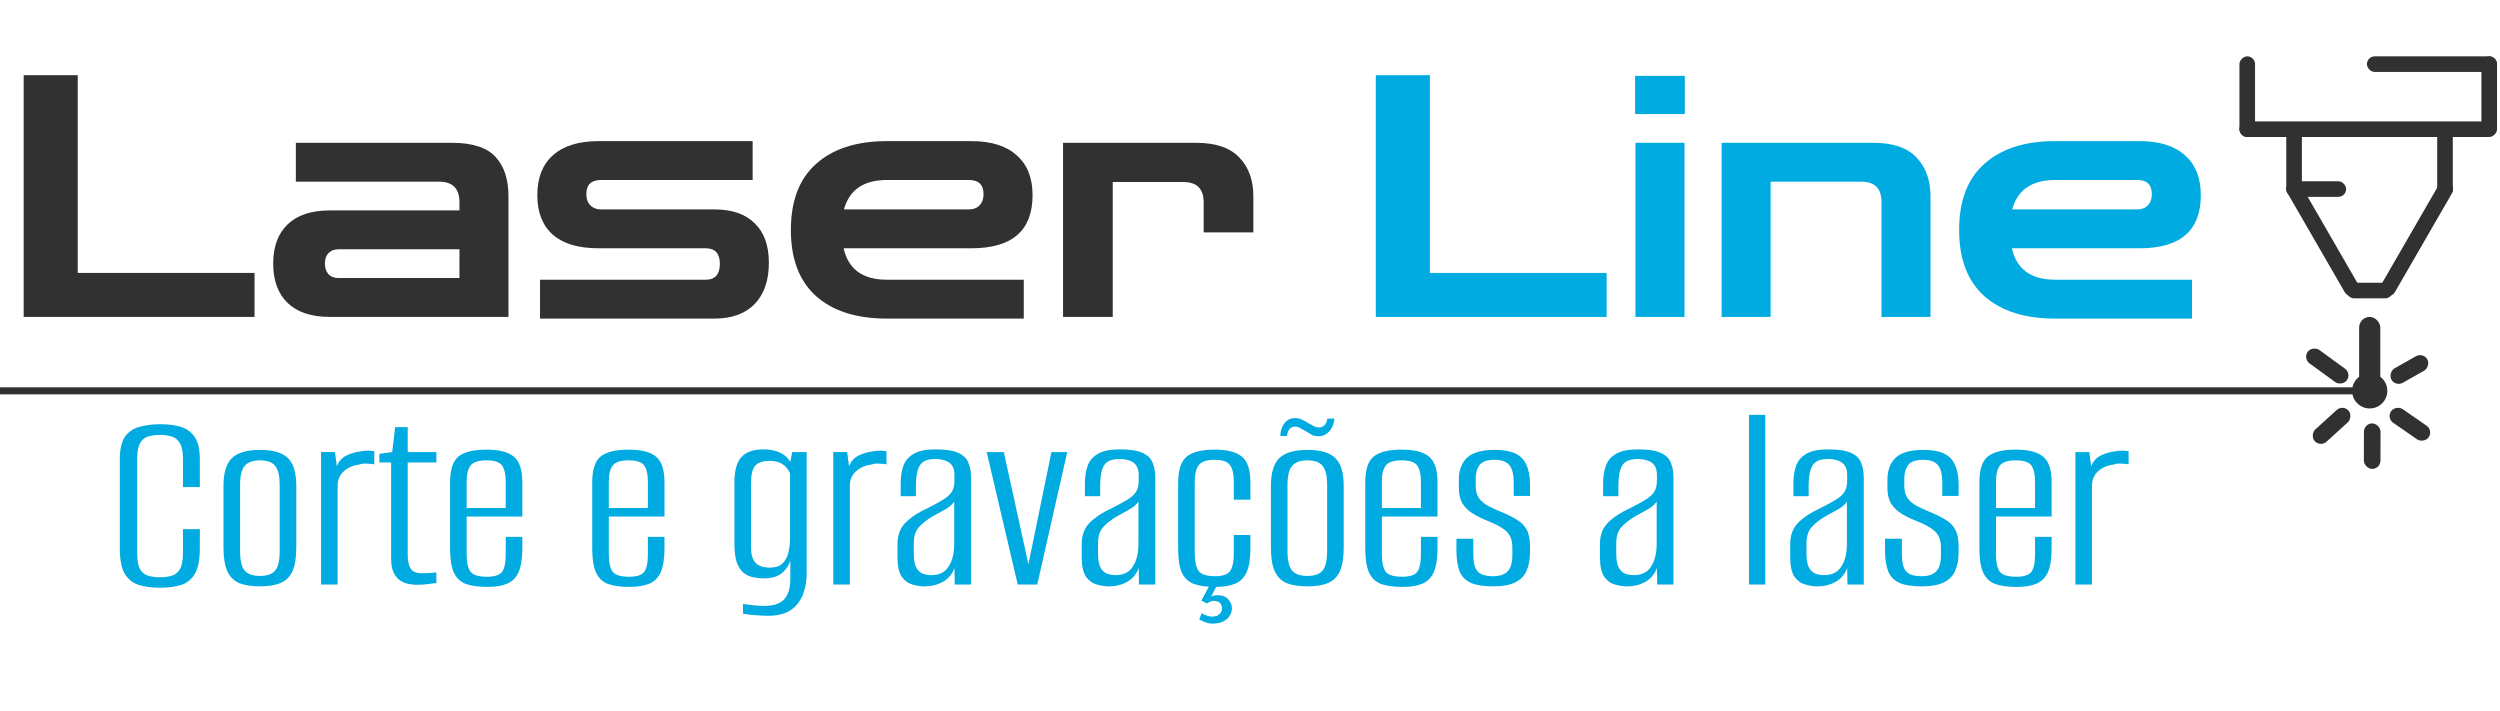 <svg width="355" height="101" viewBox="0 0 355 101" fill="none" xmlns="http://www.w3.org/2000/svg">
<path d="M195.36 45V10.68H203.04V38.76H228.144V45H195.36ZM232.234 45V20.28H239.194V45H232.234ZM232.186 16.2V10.776H239.242V16.2H232.186ZM244.468 45V20.28H266.02C268.836 20.28 270.884 20.984 272.164 22.392C273.476 23.768 274.132 25.592 274.132 27.864V45H267.172V28.68C267.172 26.76 266.212 25.8 264.292 25.8H251.428V45H244.468ZM291.828 45.24C287.54 45.24 284.196 44.184 281.796 42.072C279.396 39.928 278.196 36.792 278.196 32.664C278.196 28.504 279.396 25.368 281.796 23.256C284.196 21.112 287.54 20.04 291.828 20.04H303.828C306.644 20.04 308.788 20.712 310.26 22.056C311.764 23.368 312.516 25.256 312.516 27.72C312.516 32.744 309.62 35.256 303.828 35.256H285.684C286.356 38.232 288.404 39.72 291.828 39.72H311.268V45.24H291.828ZM291.828 25.56C288.532 25.56 286.5 26.952 285.732 29.736H303.492C304.132 29.736 304.628 29.544 304.98 29.16C305.364 28.776 305.556 28.248 305.556 27.576C305.556 26.232 304.868 25.56 303.492 25.56H291.828Z" fill="#00ABE1"/>
<path d="M3.36 45V10.68H11.04V38.76H36.144V45H3.36ZM46.81 45C44.218 45 42.234 44.344 40.858 43.032C39.482 41.72 38.794 39.848 38.794 37.416C38.794 35.016 39.482 33.16 40.858 31.848C42.234 30.536 44.218 29.88 46.81 29.88H65.242V28.728C65.242 26.776 64.282 25.8 62.362 25.8H42.01V20.28H64.186C67.098 20.28 69.162 20.952 70.378 22.296C71.594 23.608 72.202 25.464 72.202 27.864V45H46.81ZM48.058 39.48H65.242V35.4H48.058C47.45 35.4 46.97 35.592 46.618 35.976C46.298 36.328 46.138 36.808 46.138 37.416C46.138 38.024 46.298 38.52 46.618 38.904C46.97 39.288 47.45 39.48 48.058 39.48ZM76.683 45.24V39.72H100.203C101.547 39.72 102.219 38.968 102.219 37.464C102.219 35.992 101.547 35.256 100.203 35.256H84.987C82.139 35.256 79.979 34.616 78.507 33.336C77.035 32.024 76.299 30.152 76.299 27.72C76.299 25.256 77.035 23.368 78.507 22.056C80.011 20.712 82.171 20.04 84.987 20.04H106.875V25.56H85.323C83.947 25.56 83.259 26.232 83.259 27.576C83.259 28.248 83.451 28.776 83.835 29.16C84.219 29.544 84.715 29.736 85.323 29.736H101.451C103.947 29.736 105.851 30.392 107.163 31.704C108.507 32.984 109.179 34.856 109.179 37.32C109.179 39.816 108.507 41.768 107.163 43.176C105.819 44.552 103.915 45.24 101.451 45.24H76.683ZM125.937 45.24C121.649 45.24 118.305 44.184 115.905 42.072C113.505 39.928 112.305 36.792 112.305 32.664C112.305 28.504 113.505 25.368 115.905 23.256C118.305 21.112 121.649 20.04 125.937 20.04H137.937C140.753 20.04 142.897 20.712 144.369 22.056C145.873 23.368 146.625 25.256 146.625 27.72C146.625 32.744 143.729 35.256 137.937 35.256H119.793C120.465 38.232 122.513 39.72 125.937 39.72H145.377V45.24H125.937ZM125.937 25.56C122.641 25.56 120.609 26.952 119.841 29.736H137.601C138.241 29.736 138.737 29.544 139.089 29.16C139.473 28.776 139.665 28.248 139.665 27.576C139.665 26.232 138.977 25.56 137.601 25.56H125.937ZM150.953 45V20.28H169.865C172.649 20.28 174.697 20.984 176.009 22.392C177.321 23.768 177.977 25.592 177.977 27.864V33H170.921V28.728C170.921 26.808 169.961 25.848 168.041 25.848H158.009V45H150.953Z" fill="#313131"/>
<path d="M22.714 83.456C21.599 83.456 20.611 83.329 19.75 83.076C18.914 82.823 18.243 82.303 17.736 81.518C17.255 80.707 17.014 79.491 17.014 77.87V65.216C17.014 63.797 17.255 62.733 17.736 62.024C18.243 61.315 18.927 60.846 19.788 60.618C20.675 60.365 21.663 60.238 22.752 60.238C23.867 60.238 24.842 60.365 25.678 60.618C26.514 60.871 27.173 61.353 27.654 62.062C28.135 62.771 28.376 63.823 28.376 65.216V69.168H25.982V65.178C25.982 64.19 25.843 63.455 25.564 62.974C25.285 62.467 24.893 62.138 24.386 61.986C23.905 61.834 23.347 61.758 22.714 61.758C22.081 61.758 21.511 61.834 21.004 61.986C20.523 62.138 20.143 62.467 19.864 62.974C19.611 63.455 19.484 64.19 19.484 65.178V78.516C19.484 79.529 19.611 80.289 19.864 80.796C20.143 81.277 20.523 81.594 21.004 81.746C21.511 81.898 22.081 81.974 22.714 81.974C23.373 81.974 23.943 81.898 24.424 81.746C24.905 81.594 25.285 81.277 25.564 80.796C25.843 80.289 25.982 79.529 25.982 78.516V75.134H28.376V77.832C28.376 79.479 28.135 80.707 27.654 81.518C27.173 82.303 26.514 82.823 25.678 83.076C24.842 83.329 23.854 83.456 22.714 83.456ZM36.904 83.266C35.738 83.266 34.763 83.114 33.978 82.81C33.218 82.481 32.648 81.911 32.268 81.1C31.913 80.289 31.736 79.175 31.736 77.756V68.978C31.736 67.154 32.128 65.849 32.914 65.064C33.724 64.279 35.054 63.886 36.904 63.886C38.753 63.886 40.07 64.266 40.856 65.026C41.666 65.786 42.072 67.103 42.072 68.978V77.756C42.072 79.175 41.894 80.289 41.54 81.1C41.185 81.885 40.628 82.443 39.868 82.772C39.108 83.101 38.12 83.266 36.904 83.266ZM36.904 81.784C37.917 81.784 38.639 81.531 39.07 81.024C39.5 80.517 39.716 79.593 39.716 78.25V68.864C39.716 67.623 39.513 66.736 39.108 66.204C38.702 65.647 37.968 65.368 36.904 65.368C35.916 65.368 35.194 65.634 34.738 66.166C34.307 66.673 34.092 67.572 34.092 68.864V78.25C34.092 79.567 34.307 80.492 34.738 81.024C35.194 81.531 35.916 81.784 36.904 81.784ZM45.588 83V64.19H47.564L47.83 66.204C48.109 65.495 48.565 64.988 49.198 64.684C49.832 64.38 50.465 64.19 51.098 64.114C51.808 63.962 52.492 63.949 53.15 64.076V65.938C53.049 65.913 52.872 65.887 52.618 65.862C52.365 65.837 52.086 65.824 51.782 65.824C51.504 65.824 51.238 65.875 50.984 65.976C50.123 66.077 49.401 66.394 48.818 66.926C48.236 67.433 47.944 68.129 47.944 69.016V83H45.588ZM59.266 83.038C58.708 83.038 58.202 82.975 57.745 82.848C57.289 82.721 56.897 82.519 56.568 82.24C56.238 81.936 55.985 81.556 55.807 81.1C55.63 80.619 55.541 80.023 55.541 79.314V65.672H53.87V64.456L55.694 64.19L56.111 60.656H57.898V64.19H61.964V65.672H57.898V78.896C57.898 79.605 58.024 80.201 58.278 80.682C58.531 81.163 59.088 81.404 59.95 81.404C60.304 81.404 60.684 81.391 61.09 81.366C61.495 81.315 61.786 81.29 61.964 81.29V82.81C61.761 82.81 61.406 82.848 60.9 82.924C60.393 83 59.848 83.038 59.266 83.038ZM69.23 83.342C67.963 83.342 66.937 83.203 66.152 82.924C65.366 82.62 64.796 82.075 64.442 81.29C64.087 80.505 63.91 79.365 63.91 77.87V68.484C63.91 66.711 64.302 65.495 65.088 64.836C65.898 64.177 67.228 63.848 69.078 63.848C70.876 63.848 72.168 64.177 72.954 64.836C73.764 65.495 74.17 66.711 74.17 68.484V73.348H66.266V78.668C66.266 79.884 66.456 80.733 66.836 81.214C67.216 81.67 67.988 81.898 69.154 81.898C70.218 81.898 70.927 81.67 71.282 81.214C71.636 80.758 71.814 79.909 71.814 78.668V76.236H74.17V77.832C74.17 79.301 73.992 80.441 73.638 81.252C73.283 82.037 72.738 82.582 72.004 82.886C71.294 83.19 70.37 83.342 69.23 83.342ZM66.266 72.132H71.814V68.408C71.814 67.344 71.636 66.571 71.282 66.09C70.927 65.609 70.192 65.368 69.078 65.368C67.963 65.368 67.216 65.609 66.836 66.09C66.456 66.571 66.266 67.344 66.266 68.408V72.132ZM89.417 83.342C88.15 83.342 87.124 83.203 86.339 82.924C85.554 82.62 84.984 82.075 84.629 81.29C84.274 80.505 84.097 79.365 84.097 77.87V68.484C84.097 66.711 84.49 65.495 85.275 64.836C86.086 64.177 87.416 63.848 89.265 63.848C91.064 63.848 92.356 64.177 93.141 64.836C93.952 65.495 94.357 66.711 94.357 68.484V73.348H86.453V78.668C86.453 79.884 86.643 80.733 87.023 81.214C87.403 81.67 88.176 81.898 89.341 81.898C90.405 81.898 91.114 81.67 91.469 81.214C91.824 80.758 92.001 79.909 92.001 78.668V76.236H94.357V77.832C94.357 79.301 94.18 80.441 93.825 81.252C93.47 82.037 92.926 82.582 92.191 82.886C91.482 83.19 90.557 83.342 89.417 83.342ZM86.453 72.132H92.001V68.408C92.001 67.344 91.824 66.571 91.469 66.09C91.114 65.609 90.38 65.368 89.265 65.368C88.15 65.368 87.403 65.609 87.023 66.09C86.643 66.571 86.453 67.344 86.453 68.408V72.132ZM109.073 87.446C108.794 87.446 108.465 87.433 108.085 87.408C107.705 87.383 107.325 87.357 106.945 87.332C106.59 87.307 106.273 87.269 105.995 87.218C105.741 87.193 105.577 87.167 105.501 87.142V85.774C105.805 85.799 106.235 85.85 106.793 85.926C107.375 86.002 107.895 86.04 108.351 86.04C108.705 86.04 109.098 86.015 109.529 85.964C109.959 85.913 110.377 85.774 110.783 85.546C111.213 85.318 111.555 84.938 111.809 84.406C112.087 83.874 112.227 83.139 112.227 82.202V79.618C112.075 80.099 111.834 80.53 111.505 80.91C111.201 81.29 110.795 81.594 110.289 81.822C109.782 82.025 109.161 82.126 108.427 82.126C107.945 82.126 107.451 82.075 106.945 81.974C106.463 81.873 106.02 81.67 105.615 81.366C105.209 81.037 104.88 80.543 104.627 79.884C104.399 79.2 104.285 78.288 104.285 77.148V68.522C104.285 66.85 104.614 65.647 105.273 64.912C105.931 64.177 106.995 63.81 108.465 63.81C109.123 63.81 109.719 63.899 110.251 64.076C110.808 64.253 111.277 64.519 111.657 64.874C112.037 65.229 112.328 65.672 112.531 66.204H112.113L112.493 64.19H114.545V81.404C114.545 82.392 114.418 83.253 114.165 83.988C113.937 84.748 113.595 85.381 113.139 85.888C112.683 86.42 112.113 86.813 111.429 87.066C110.745 87.319 109.959 87.446 109.073 87.446ZM109.263 80.606C110.099 80.606 110.719 80.403 111.125 79.998C111.555 79.567 111.834 79.035 111.961 78.402C112.113 77.743 112.189 77.085 112.189 76.426V67.23C112.113 67.002 111.961 66.749 111.733 66.47C111.53 66.191 111.226 65.951 110.821 65.748C110.441 65.545 109.921 65.444 109.263 65.444C108.325 65.444 107.654 65.672 107.249 66.128C106.843 66.584 106.641 67.42 106.641 68.636V77.718C106.641 78.377 106.729 78.909 106.907 79.314C107.084 79.719 107.312 80.011 107.591 80.188C107.895 80.365 108.199 80.479 108.503 80.53C108.807 80.581 109.06 80.606 109.263 80.606ZM118.323 83V64.19H120.299L120.565 66.204C120.843 65.495 121.299 64.988 121.933 64.684C122.566 64.38 123.199 64.19 123.833 64.114C124.542 63.962 125.226 63.949 125.885 64.076V65.938C125.783 65.913 125.606 65.887 125.353 65.862C125.099 65.837 124.821 65.824 124.517 65.824C124.238 65.824 123.972 65.875 123.719 65.976C122.857 66.077 122.135 66.394 121.553 66.926C120.97 67.433 120.679 68.129 120.679 69.016V83H118.323ZM131.354 83.266C130.771 83.266 130.176 83.177 129.568 83C128.985 82.848 128.479 82.481 128.048 81.898C127.643 81.29 127.44 80.353 127.44 79.086V77.262C127.44 75.995 127.82 74.982 128.58 74.222C129.365 73.437 130.429 72.74 131.772 72.132C132.633 71.701 133.33 71.321 133.862 70.992C134.419 70.663 134.837 70.295 135.116 69.89C135.395 69.485 135.534 68.94 135.534 68.256V67.458C135.534 66.85 135.407 66.381 135.154 66.052C134.901 65.723 134.559 65.495 134.128 65.368C133.723 65.241 133.292 65.178 132.836 65.178C131.696 65.178 130.949 65.495 130.594 66.128C130.239 66.736 130.062 67.648 130.062 68.864V70.46H127.896V68.636C127.896 67.699 128.023 66.875 128.276 66.166C128.529 65.431 129.011 64.861 129.72 64.456C130.429 64.025 131.468 63.81 132.836 63.81C134.28 63.81 135.357 63.975 136.066 64.304C136.801 64.633 137.282 65.102 137.51 65.71C137.763 66.318 137.89 67.04 137.89 67.876V83H135.572L135.534 80.644C135.23 81.505 134.685 82.164 133.9 82.62C133.115 83.051 132.266 83.266 131.354 83.266ZM132.228 81.67C133.368 81.67 134.191 81.265 134.698 80.454C135.23 79.643 135.496 78.567 135.496 77.224V71.22C135.243 71.625 134.825 71.993 134.242 72.322C133.659 72.651 133.064 72.981 132.456 73.31C131.595 73.817 130.923 74.349 130.442 74.906C129.986 75.438 129.758 76.185 129.758 77.148V78.63C129.758 79.542 129.885 80.213 130.138 80.644C130.391 81.075 130.708 81.353 131.088 81.48C131.468 81.607 131.848 81.67 132.228 81.67ZM144.516 83L140.108 64.19H142.54L146.074 80.302H145.998L149.304 64.19H151.546L147.29 83H144.516ZM157.516 83.266C156.933 83.266 156.338 83.177 155.73 83C155.147 82.848 154.641 82.481 154.21 81.898C153.805 81.29 153.602 80.353 153.602 79.086V77.262C153.602 75.995 153.982 74.982 154.742 74.222C155.527 73.437 156.591 72.74 157.934 72.132C158.795 71.701 159.492 71.321 160.024 70.992C160.581 70.663 160.999 70.295 161.278 69.89C161.557 69.485 161.696 68.94 161.696 68.256V67.458C161.696 66.85 161.569 66.381 161.316 66.052C161.063 65.723 160.721 65.495 160.29 65.368C159.885 65.241 159.454 65.178 158.998 65.178C157.858 65.178 157.111 65.495 156.756 66.128C156.401 66.736 156.224 67.648 156.224 68.864V70.46H154.058V68.636C154.058 67.699 154.185 66.875 154.438 66.166C154.691 65.431 155.173 64.861 155.882 64.456C156.591 64.025 157.63 63.81 158.998 63.81C160.442 63.81 161.519 63.975 162.228 64.304C162.963 64.633 163.444 65.102 163.672 65.71C163.925 66.318 164.052 67.04 164.052 67.876V83H161.734L161.696 80.644C161.392 81.505 160.847 82.164 160.062 82.62C159.277 83.051 158.428 83.266 157.516 83.266ZM158.39 81.67C159.53 81.67 160.353 81.265 160.86 80.454C161.392 79.643 161.658 78.567 161.658 77.224V71.22C161.405 71.625 160.987 71.993 160.404 72.322C159.821 72.651 159.226 72.981 158.618 73.31C157.757 73.817 157.085 74.349 156.604 74.906C156.148 75.438 155.92 76.185 155.92 77.148V78.63C155.92 79.542 156.047 80.213 156.3 80.644C156.553 81.075 156.87 81.353 157.25 81.48C157.63 81.607 158.01 81.67 158.39 81.67ZM172.578 83.342C171.337 83.342 170.324 83.203 169.538 82.924C168.753 82.62 168.183 82.088 167.828 81.328C167.474 80.543 167.296 79.403 167.296 77.908V68.636C167.296 66.787 167.689 65.533 168.474 64.874C169.285 64.19 170.615 63.848 172.464 63.848C174.263 63.848 175.555 64.177 176.34 64.836C177.151 65.495 177.556 66.711 177.556 68.484V70.954H175.2V68.408C175.2 67.319 175.023 66.533 174.668 66.052C174.314 65.545 173.579 65.292 172.464 65.292C171.35 65.292 170.602 65.545 170.222 66.052C169.842 66.533 169.652 67.319 169.652 68.408V78.516C169.652 79.732 169.842 80.593 170.222 81.1C170.602 81.581 171.375 81.822 172.54 81.822C173.604 81.822 174.314 81.581 174.668 81.1C175.023 80.619 175.2 79.757 175.2 78.516V75.97H177.556V77.908C177.556 79.352 177.379 80.467 177.024 81.252C176.67 82.037 176.125 82.582 175.39 82.886C174.656 83.19 173.718 83.342 172.578 83.342ZM172.122 88.548C171.742 88.548 171.388 88.472 171.058 88.32C170.754 88.193 170.501 88.079 170.298 87.978L170.64 87.066C170.792 87.193 171.02 87.307 171.324 87.408C171.628 87.509 171.869 87.56 172.046 87.56C172.553 87.56 172.92 87.446 173.148 87.218C173.402 86.99 173.528 86.711 173.528 86.382C173.528 86.053 173.414 85.787 173.186 85.584C172.984 85.407 172.705 85.318 172.35 85.318C172.198 85.318 172.034 85.356 171.856 85.432C171.679 85.508 171.527 85.597 171.4 85.698L170.602 85.28L171.818 83H172.882L171.856 84.938L171.628 84.862C171.806 84.761 172.008 84.672 172.236 84.596C172.464 84.545 172.692 84.52 172.92 84.52C173.554 84.52 174.048 84.71 174.402 85.09C174.757 85.495 174.934 85.913 174.934 86.344C174.934 86.977 174.694 87.497 174.212 87.902C173.731 88.333 173.034 88.548 172.122 88.548ZM185.638 83.266C184.473 83.266 183.497 83.114 182.712 82.81C181.952 82.481 181.382 81.911 181.002 81.1C180.647 80.289 180.47 79.175 180.47 77.756V68.978C180.47 67.154 180.863 65.849 181.648 65.064C182.459 64.279 183.789 63.886 185.638 63.886C187.487 63.886 188.805 64.266 189.59 65.026C190.401 65.786 190.806 67.103 190.806 68.978V77.756C190.806 79.175 190.629 80.289 190.274 81.1C189.919 81.885 189.362 82.443 188.602 82.772C187.842 83.101 186.854 83.266 185.638 83.266ZM185.638 81.784C186.651 81.784 187.373 81.531 187.804 81.024C188.235 80.517 188.45 79.593 188.45 78.25V68.864C188.45 67.623 188.247 66.736 187.842 66.204C187.437 65.647 186.702 65.368 185.638 65.368C184.65 65.368 183.928 65.634 183.472 66.166C183.041 66.673 182.826 67.572 182.826 68.864V78.25C182.826 79.567 183.041 80.492 183.472 81.024C183.928 81.531 184.65 81.784 185.638 81.784ZM187.272 61.948C186.917 61.948 186.613 61.897 186.36 61.796C186.132 61.669 185.841 61.492 185.486 61.264C185.258 61.137 185.005 60.998 184.726 60.846C184.473 60.669 184.194 60.58 183.89 60.58C183.586 60.58 183.333 60.694 183.13 60.922C182.927 61.125 182.801 61.454 182.75 61.91H181.8C181.825 61.15 182.028 60.542 182.408 60.086C182.788 59.605 183.295 59.364 183.928 59.364C184.283 59.364 184.599 59.44 184.878 59.592C185.182 59.719 185.486 59.883 185.79 60.086C186.069 60.238 186.322 60.377 186.55 60.504C186.778 60.631 187.019 60.694 187.272 60.694C187.601 60.694 187.867 60.593 188.07 60.39C188.273 60.187 188.412 59.871 188.488 59.44H189.476C189.451 59.947 189.324 60.39 189.096 60.77C188.893 61.15 188.627 61.441 188.298 61.644C187.994 61.847 187.652 61.948 187.272 61.948ZM199.187 83.342C197.92 83.342 196.894 83.203 196.109 82.924C195.323 82.62 194.753 82.075 194.399 81.29C194.044 80.505 193.867 79.365 193.867 77.87V68.484C193.867 66.711 194.259 65.495 195.045 64.836C195.855 64.177 197.185 63.848 199.035 63.848C200.833 63.848 202.125 64.177 202.911 64.836C203.721 65.495 204.127 66.711 204.127 68.484V73.348H196.223V78.668C196.223 79.884 196.413 80.733 196.793 81.214C197.173 81.67 197.945 81.898 199.111 81.898C200.175 81.898 200.884 81.67 201.239 81.214C201.593 80.758 201.771 79.909 201.771 78.668V76.236H204.127V77.832C204.127 79.301 203.949 80.441 203.595 81.252C203.24 82.037 202.695 82.582 201.961 82.886C201.251 83.19 200.327 83.342 199.187 83.342ZM196.223 72.132H201.771V68.408C201.771 67.344 201.593 66.571 201.239 66.09C200.884 65.609 200.149 65.368 199.035 65.368C197.92 65.368 197.173 65.609 196.793 66.09C196.413 66.571 196.223 67.344 196.223 68.408V72.132ZM212.056 83.266C210.688 83.266 209.624 83.101 208.864 82.772C208.104 82.417 207.572 81.873 207.268 81.138C206.964 80.378 206.812 79.377 206.812 78.136V76.502H209.206V78.668C209.206 79.859 209.409 80.682 209.814 81.138C210.22 81.594 210.954 81.822 212.018 81.822C212.956 81.822 213.64 81.594 214.07 81.138C214.526 80.682 214.754 79.909 214.754 78.82V77.756C214.754 77.173 214.666 76.679 214.488 76.274C214.311 75.843 213.969 75.451 213.462 75.096C212.981 74.741 212.297 74.387 211.41 74.032C210.574 73.703 209.84 73.348 209.206 72.968C208.573 72.588 208.066 72.107 207.686 71.524C207.332 70.941 207.154 70.194 207.154 69.282V68.142C207.154 66.799 207.534 65.761 208.294 65.026C209.08 64.266 210.397 63.886 212.246 63.886C213.462 63.886 214.425 64.051 215.134 64.38C215.869 64.709 216.401 65.241 216.73 65.976C217.085 66.711 217.262 67.661 217.262 68.826V70.422H214.944V68.598C214.944 67.331 214.729 66.47 214.298 66.014C213.868 65.533 213.184 65.292 212.246 65.292C211.182 65.292 210.46 65.545 210.08 66.052C209.726 66.559 209.548 67.192 209.548 67.952V68.978C209.548 69.687 209.7 70.27 210.004 70.726C210.334 71.182 210.79 71.562 211.372 71.866C211.955 72.17 212.652 72.487 213.462 72.816C214.197 73.12 214.843 73.449 215.4 73.804C215.983 74.133 216.439 74.589 216.768 75.172C217.098 75.755 217.262 76.553 217.262 77.566V78.44C217.262 79.453 217.098 80.327 216.768 81.062C216.464 81.771 215.932 82.316 215.172 82.696C214.412 83.076 213.374 83.266 212.056 83.266ZM231.104 83.266C230.521 83.266 229.926 83.177 229.318 83C228.735 82.848 228.229 82.481 227.798 81.898C227.393 81.29 227.19 80.353 227.19 79.086V77.262C227.19 75.995 227.57 74.982 228.33 74.222C229.115 73.437 230.179 72.74 231.522 72.132C232.383 71.701 233.08 71.321 233.612 70.992C234.169 70.663 234.587 70.295 234.866 69.89C235.145 69.485 235.284 68.94 235.284 68.256V67.458C235.284 66.85 235.157 66.381 234.904 66.052C234.651 65.723 234.309 65.495 233.878 65.368C233.473 65.241 233.042 65.178 232.586 65.178C231.446 65.178 230.699 65.495 230.344 66.128C229.989 66.736 229.812 67.648 229.812 68.864V70.46H227.646V68.636C227.646 67.699 227.773 66.875 228.026 66.166C228.279 65.431 228.761 64.861 229.47 64.456C230.179 64.025 231.218 63.81 232.586 63.81C234.03 63.81 235.107 63.975 235.816 64.304C236.551 64.633 237.032 65.102 237.26 65.71C237.513 66.318 237.64 67.04 237.64 67.876V83H235.322L235.284 80.644C234.98 81.505 234.435 82.164 233.65 82.62C232.865 83.051 232.016 83.266 231.104 83.266ZM231.978 81.67C233.118 81.67 233.941 81.265 234.448 80.454C234.98 79.643 235.246 78.567 235.246 77.224V71.22C234.993 71.625 234.575 71.993 233.992 72.322C233.409 72.651 232.814 72.981 232.206 73.31C231.345 73.817 230.673 74.349 230.192 74.906C229.736 75.438 229.508 76.185 229.508 77.148V78.63C229.508 79.542 229.635 80.213 229.888 80.644C230.141 81.075 230.458 81.353 230.838 81.48C231.218 81.607 231.598 81.67 231.978 81.67ZM248.354 83V58.908H250.672V83H248.354ZM258.12 83.266C257.537 83.266 256.942 83.177 256.334 83C255.751 82.848 255.244 82.481 254.814 81.898C254.408 81.29 254.206 80.353 254.206 79.086V77.262C254.206 75.995 254.586 74.982 255.346 74.222C256.131 73.437 257.195 72.74 258.538 72.132C259.399 71.701 260.096 71.321 260.628 70.992C261.185 70.663 261.603 70.295 261.882 69.89C262.16 69.485 262.3 68.94 262.3 68.256V67.458C262.3 66.85 262.173 66.381 261.92 66.052C261.666 65.723 261.324 65.495 260.894 65.368C260.488 65.241 260.058 65.178 259.602 65.178C258.462 65.178 257.714 65.495 257.36 66.128C257.005 66.736 256.828 67.648 256.828 68.864V70.46H254.662V68.636C254.662 67.699 254.788 66.875 255.042 66.166C255.295 65.431 255.776 64.861 256.486 64.456C257.195 64.025 258.234 63.81 259.602 63.81C261.046 63.81 262.122 63.975 262.832 64.304C263.566 64.633 264.048 65.102 264.276 65.71C264.529 66.318 264.656 67.04 264.656 67.876V83H262.338L262.3 80.644C261.996 81.505 261.451 82.164 260.666 82.62C259.88 83.051 259.032 83.266 258.12 83.266ZM258.994 81.67C260.134 81.67 260.957 81.265 261.464 80.454C261.996 79.643 262.262 78.567 262.262 77.224V71.22C262.008 71.625 261.59 71.993 261.008 72.322C260.425 72.651 259.83 72.981 259.222 73.31C258.36 73.817 257.689 74.349 257.208 74.906C256.752 75.438 256.524 76.185 256.524 77.148V78.63C256.524 79.542 256.65 80.213 256.904 80.644C257.157 81.075 257.474 81.353 257.854 81.48C258.234 81.607 258.614 81.67 258.994 81.67ZM272.916 83.266C271.548 83.266 270.484 83.101 269.724 82.772C268.964 82.417 268.432 81.873 268.128 81.138C267.824 80.378 267.672 79.377 267.672 78.136V76.502H270.066V78.668C270.066 79.859 270.268 80.682 270.674 81.138C271.079 81.594 271.814 81.822 272.878 81.822C273.815 81.822 274.499 81.594 274.93 81.138C275.386 80.682 275.614 79.909 275.614 78.82V77.756C275.614 77.173 275.525 76.679 275.348 76.274C275.17 75.843 274.828 75.451 274.322 75.096C273.84 74.741 273.156 74.387 272.27 74.032C271.434 73.703 270.699 73.348 270.066 72.968C269.432 72.588 268.926 72.107 268.546 71.524C268.191 70.941 268.014 70.194 268.014 69.282V68.142C268.014 66.799 268.394 65.761 269.154 65.026C269.939 64.266 271.256 63.886 273.106 63.886C274.322 63.886 275.284 64.051 275.994 64.38C276.728 64.709 277.26 65.241 277.59 65.976C277.944 66.711 278.122 67.661 278.122 68.826V70.422H275.804V68.598C275.804 67.331 275.588 66.47 275.158 66.014C274.727 65.533 274.043 65.292 273.106 65.292C272.042 65.292 271.32 65.545 270.94 66.052C270.585 66.559 270.408 67.192 270.408 67.952V68.978C270.408 69.687 270.56 70.27 270.864 70.726C271.193 71.182 271.649 71.562 272.232 71.866C272.814 72.17 273.511 72.487 274.322 72.816C275.056 73.12 275.702 73.449 276.26 73.804C276.842 74.133 277.298 74.589 277.628 75.172C277.957 75.755 278.122 76.553 278.122 77.566V78.44C278.122 79.453 277.957 80.327 277.628 81.062C277.324 81.771 276.792 82.316 276.032 82.696C275.272 83.076 274.233 83.266 272.916 83.266ZM286.394 83.342C285.127 83.342 284.101 83.203 283.316 82.924C282.53 82.62 281.96 82.075 281.606 81.29C281.251 80.505 281.074 79.365 281.074 77.87V68.484C281.074 66.711 281.466 65.495 282.252 64.836C283.062 64.177 284.392 63.848 286.242 63.848C288.04 63.848 289.332 64.177 290.118 64.836C290.928 65.495 291.334 66.711 291.334 68.484V73.348H283.43V78.668C283.43 79.884 283.62 80.733 284 81.214C284.38 81.67 285.152 81.898 286.318 81.898C287.382 81.898 288.091 81.67 288.446 81.214C288.8 80.758 288.978 79.909 288.978 78.668V76.236H291.334V77.832C291.334 79.301 291.156 80.441 290.802 81.252C290.447 82.037 289.902 82.582 289.168 82.886C288.458 83.19 287.534 83.342 286.394 83.342ZM283.43 72.132H288.978V68.408C288.978 67.344 288.8 66.571 288.446 66.09C288.091 65.609 287.356 65.368 286.242 65.368C285.127 65.368 284.38 65.609 284 66.09C283.62 66.571 283.43 67.344 283.43 68.408V72.132ZM294.703 83V64.19H296.679L296.945 66.204C297.224 65.495 297.68 64.988 298.313 64.684C298.947 64.38 299.58 64.19 300.213 64.114C300.923 63.962 301.607 63.949 302.265 64.076V65.938C302.164 65.913 301.987 65.887 301.733 65.862C301.48 65.837 301.201 65.824 300.897 65.824C300.619 65.824 300.353 65.875 300.099 65.976C299.238 66.077 298.516 66.394 297.933 66.926C297.351 67.433 297.059 68.129 297.059 69.016V83H294.703Z" fill="#00ABE1"/>
<line y1="55.5" x2="338" y2="55.5" stroke="#313131"/>
<rect x="335" y="45" width="3" height="10" rx="1.5" fill="#313131"/>
<rect x="344.096" y="50" width="2.36" height="5.856" rx="1.18" transform="rotate(60.485 344.096 50)" fill="#313131"/>
<rect x="327" y="50.908" width="2.36" height="6.876" rx="1.18" transform="rotate(-53.948 327 50.908)" fill="#313131"/>
<rect x="345.546" y="61.123" width="2.36" height="6.497" rx="1.18" transform="rotate(124.716 345.546 61.123)" fill="#313131"/>
<rect x="338.026" y="66.59" width="2.36" height="6.464" rx="1.18" transform="rotate(-179.877 338.026 66.59)" fill="#313131"/>
<rect x="329.484" y="63.517" width="2.36" height="6.467" rx="1.18" transform="rotate(-132.224 329.484 63.517)" fill="#313131"/>
<circle cx="336.5" cy="55.5" r="2.5" fill="#313131"/>
<rect x="336.105" y="8" width="18.475" height="2.217" rx="1.108" fill="#313131"/>
<rect x="318" y="17.237" width="36.211" height="2.217" rx="1.108" fill="#313131"/>
<rect x="354.58" y="8" width="11.454" height="2.217" rx="1.108" transform="rotate(90 354.58 8)" fill="#313131"/>
<rect width="18.475" height="2.217" rx="1.108" transform="matrix(0.5 0.866 0.866 -0.5 324.281 26.475)" fill="#313131"/>
<rect x="348.741" y="26.475" width="18.475" height="2.217" rx="1.108" transform="rotate(120 348.741 26.475)" fill="#313131"/>
<rect x="348.299" y="18.346" width="9.607" height="2.217" rx="1.108" transform="rotate(90 348.299 18.346)" fill="#313131"/>
<rect x="326.868" y="18.346" width="9.607" height="2.217" rx="1.108" transform="rotate(90 326.868 18.346)" fill="#313131"/>
<rect x="324.651" y="25.736" width="8.498" height="2.217" rx="1.108" fill="#313131"/>
<rect x="320.217" y="8" width="11.454" height="2.217" rx="1.108" transform="rotate(90 320.217 8)" fill="#313131"/>
<rect x="333.149" y="40.146" width="6.651" height="2.217" rx="1.108" fill="#313131"/>
</svg>
